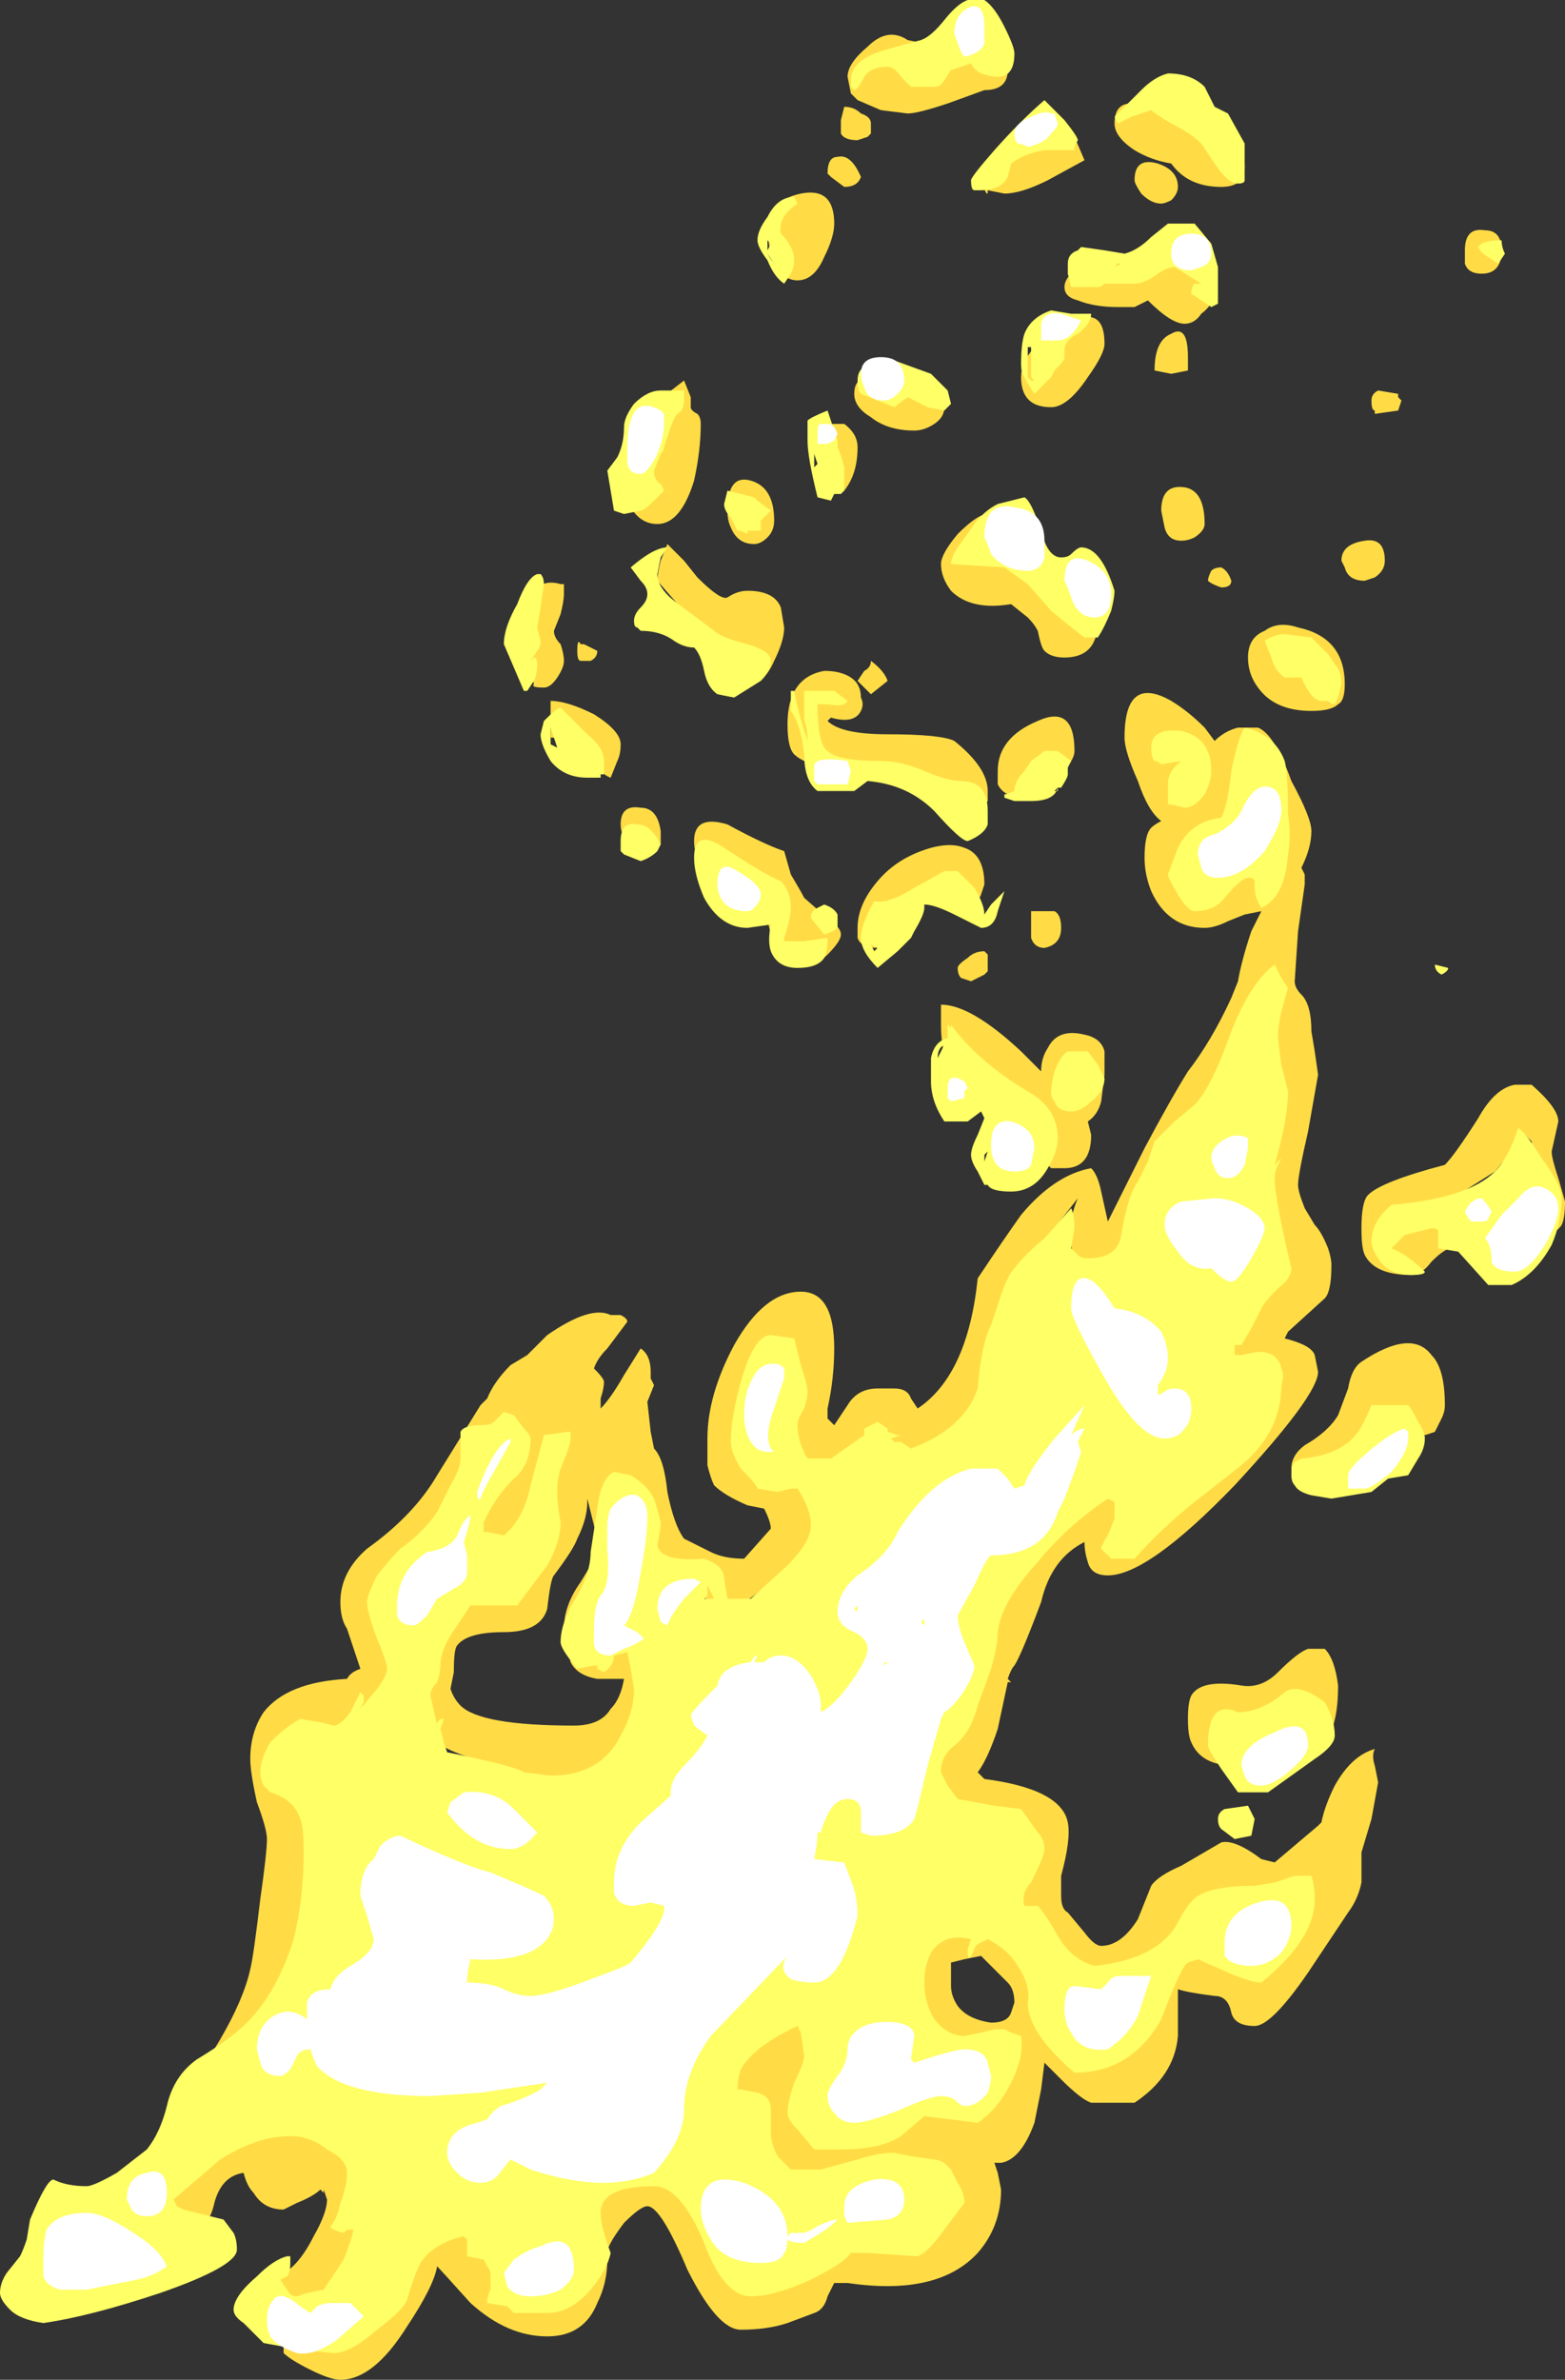 <?xml version="1.0" encoding="UTF-8" standalone="no"?>
<svg xmlns:ffdec="https://www.free-decompiler.com/flash" xmlns:xlink="http://www.w3.org/1999/xlink" ffdec:objectType="shape" height="35.65px" width="23.45px" xmlns="http://www.w3.org/2000/svg">
  <rect width="100%" height="100%" fill="#333333" stroke="none"/>
  <g transform="matrix(1.0, 0.0, 0.0, 1.0, 12.75, 13.35)">
    <path d="M7.85 -7.15 L7.85 -7.2 Q7.8 -7.2 7.8 -7.35 7.8 -7.45 7.9 -7.5 L8.2 -7.45 8.2 -7.4 8.25 -7.35 8.2 -7.2 7.85 -7.15 M9.75 -9.6 Q9.75 -9.25 9.45 -9.25 9.25 -9.25 9.2 -9.4 L9.2 -9.6 Q9.2 -9.95 9.5 -9.9 9.75 -9.9 9.75 -9.6 M2.95 -10.65 Q2.55 -10.45 2.3 -10.45 L2.05 -10.5 2.05 -10.45 Q2.0 -10.45 2.0 -10.6 L2.3 -10.95 2.9 -11.25 3.35 -11.3 3.5 -10.95 2.95 -10.65 M4.25 -11.1 Q3.95 -11.3 3.95 -11.5 3.95 -11.8 4.2 -11.8 L4.7 -11.65 5.6 -11.25 Q5.9 -11.1 5.9 -10.85 5.9 -10.55 5.55 -10.55 5.05 -10.55 4.8 -10.9 4.5 -10.95 4.25 -11.1 M4.6 -10.9 Q4.9 -10.8 4.9 -10.55 4.9 -10.45 4.8 -10.35 4.7 -10.3 4.65 -10.3 4.5 -10.3 4.35 -10.45 4.25 -10.6 4.25 -10.65 4.25 -11.0 4.6 -10.9 M0.85 -12.75 Q1.3 -12.65 2.05 -12.6 L2.35 -12.3 Q2.35 -12.0 2.0 -12.0 L1.45 -11.8 Q1.0 -11.65 0.85 -11.65 L0.45 -11.7 0.1 -11.85 0.0 -11.95 -0.05 -12.2 Q-0.05 -12.4 0.25 -12.65 0.55 -12.95 0.85 -12.75 M0.3 -11.35 L0.25 -11.3 0.1 -11.25 Q-0.1 -11.25 -0.15 -11.35 L-0.15 -11.55 -0.1 -11.75 Q0.05 -11.75 0.15 -11.65 0.3 -11.6 0.3 -11.5 L0.3 -11.35 M2.55 -7.7 Q2.55 -8.1 3.15 -8.45 3.8 -8.85 3.8 -8.2 3.8 -8.05 3.55 -7.7 3.25 -7.25 3.0 -7.25 2.7 -7.25 2.6 -7.45 2.55 -7.55 2.55 -7.7 M0.05 -7.45 Q0.05 -7.85 0.7 -7.65 1.4 -7.4 1.4 -7.25 1.4 -7.1 1.25 -7.0 1.1 -6.9 0.95 -6.9 0.55 -6.9 0.3 -7.1 0.05 -7.25 0.05 -7.45 M5.45 -9.0 Q5.45 -8.8 5.25 -8.65 5.15 -8.5 5.0 -8.5 4.8 -8.5 4.45 -8.85 L4.25 -8.75 4.0 -8.75 Q3.65 -8.75 3.4 -8.85 3.2 -8.9 3.2 -9.05 3.2 -9.15 3.3 -9.25 L3.75 -9.35 Q3.9 -9.35 4.15 -9.45 L4.5 -9.6 Q4.9 -9.7 5.2 -9.45 5.45 -9.25 5.45 -9.0 M5.05 -7.8 L4.8 -7.75 4.55 -7.8 Q4.55 -8.25 4.8 -8.35 5.05 -8.5 5.05 -8.0 L5.05 -7.8 M5.15 -5.3 Q5.05 -5.25 4.95 -5.25 4.75 -5.25 4.7 -5.45 L4.65 -5.7 Q4.65 -6.1 5.0 -6.05 5.3 -6.0 5.3 -5.5 5.3 -5.4 5.15 -5.3 M3.5 -4.3 L3.65 -4.15 3.7 -4.05 Q3.7 -3.5 3.2 -3.5 3.0 -3.5 2.9 -3.6 2.85 -3.65 2.8 -3.9 2.75 -4.0 2.65 -4.1 L2.4 -4.3 Q1.8 -4.2 1.5 -4.5 1.35 -4.7 1.35 -4.9 1.35 -5.05 1.6 -5.35 1.9 -5.65 2.05 -5.65 L2.2 -5.65 2.25 -5.5 Q2.25 -5.35 1.95 -5.0 L1.9 -4.95 2.5 -4.95 Q2.8 -4.75 2.95 -4.5 L3.3 -4.2 Q3.4 -4.25 3.5 -4.3 M5.7 -4.65 Q5.7 -4.55 5.55 -4.55 5.4 -4.6 5.35 -4.65 5.35 -4.7 5.4 -4.8 5.45 -4.85 5.55 -4.85 5.65 -4.8 5.7 -4.65 M2.8 -2.55 Q3.35 -2.8 3.35 -2.1 3.35 -1.95 3.1 -1.7 L2.6 -1.4 Q2.3 -1.4 2.2 -1.6 2.2 -1.7 2.2 -1.8 2.2 -2.3 2.8 -2.55 M0.15 -2.7 Q0.05 -2.5 -0.3 -2.6 L-0.35 -2.55 Q-0.15 -2.35 0.55 -2.35 1.35 -2.35 1.55 -2.25 2.05 -1.85 2.05 -1.5 L2.05 -1.35 2.0 -1.3 0.5 -1.75 Q-0.6 -1.8 -0.85 -2.05 -0.95 -2.15 -0.95 -2.5 -0.95 -3.2 -0.4 -3.3 -0.15 -3.3 0.0 -3.2 0.15 -3.1 0.15 -2.9 0.2 -2.8 0.15 -2.7 M0.3 -3.45 Q0.5 -3.3 0.55 -3.15 L0.3 -2.95 0.1 -3.15 0.2 -3.3 Q0.3 -3.35 0.3 -3.45 M1.05 -0.6 Q1.45 -0.75 1.7 -0.65 2.0 -0.55 2.0 -0.1 L1.95 0.05 Q1.9 0.2 1.7 0.2 L1.35 0.0 1.05 0.0 0.4 0.85 Q0.15 0.85 0.1 0.7 L0.1 0.55 Q0.1 0.2 0.4 -0.15 0.65 -0.45 1.05 -0.6 M5.3 -2.45 L5.45 -2.25 Q5.6 -2.4 5.8 -2.45 L6.1 -2.45 Q6.35 -2.35 6.6 -1.65 6.9 -1.1 6.9 -0.9 6.9 -0.65 6.75 -0.35 L6.8 -0.25 6.8 -0.1 6.7 0.6 6.65 1.35 Q6.65 1.45 6.75 1.55 6.9 1.7 6.9 2.1 L6.95 2.4 7.0 2.75 6.85 3.6 Q6.7 4.25 6.7 4.4 6.7 4.5 6.8 4.75 L6.95 5.0 Q7.05 5.1 7.15 5.35 7.2 5.5 7.2 5.6 7.2 6.0 7.1 6.1 L6.55 6.6 6.5 6.7 Q6.9 6.8 6.95 6.95 L7.0 7.2 Q7.0 7.55 5.75 8.9 4.45 10.25 3.85 10.25 3.6 10.25 3.55 10.05 3.5 9.9 3.5 9.75 3.0 10.0 2.85 10.65 2.55 11.45 2.45 11.6 2.4 11.65 2.35 11.8 L2.4 11.85 2.35 11.85 2.2 12.55 Q2.05 13.0 1.9 13.2 L2.0 13.3 Q3.15 13.45 3.25 13.95 3.3 14.2 3.15 14.75 L3.15 15.05 Q3.15 15.25 3.25 15.3 L3.5 15.6 Q3.65 15.8 3.75 15.8 4.05 15.8 4.3 15.4 L4.5 14.9 Q4.6 14.75 4.95 14.6 L5.55 14.25 Q5.75 14.2 6.15 14.5 L6.35 14.55 7.0 14.0 7.05 13.95 Q7.1 13.7 7.25 13.4 7.5 12.95 7.85 12.85 7.8 12.95 7.85 13.1 L7.9 13.35 7.8 13.9 7.65 14.4 7.65 14.85 Q7.6 15.1 7.45 15.3 L6.85 16.2 Q6.3 17.0 6.05 17.0 5.75 17.0 5.7 16.8 5.65 16.55 5.45 16.55 5.05 16.5 4.9 16.45 4.9 16.7 4.9 17.15 4.85 17.75 4.25 18.15 L3.6 18.15 Q3.45 18.1 3.15 17.8 L2.9 17.55 2.85 17.95 2.75 18.45 Q2.55 19.0 2.25 19.05 L2.15 19.05 2.2 19.2 2.25 19.45 Q2.25 20.0 1.9 20.4 1.3 21.05 -0.05 20.85 L-0.25 20.85 -0.35 21.05 Q-0.4 21.25 -0.55 21.3 L-0.95 21.45 Q-1.25 21.55 -1.65 21.55 -2.0 21.55 -2.45 20.65 -2.85 19.7 -3.05 19.7 -3.15 19.7 -3.4 19.95 -3.55 20.15 -3.6 20.25 L-3.65 20.35 -3.65 20.5 Q-3.65 20.85 -3.8 21.15 -4.0 21.65 -4.55 21.65 -5.15 21.65 -5.7 21.15 -6.15 20.65 -6.2 20.6 -6.25 20.9 -6.65 21.5 -7.15 22.3 -7.65 22.3 -7.8 22.3 -8.1 22.15 -8.4 22.0 -8.5 21.9 L-8.5 21.8 Q-7.9 21.95 -7.35 21.3 L-6.4 19.95 -5.65 20.1 -5.25 20.6 Q-4.8 21.0 -4.5 21.0 L-4.2 20.65 -4.1 20.45 -4.2 20.1 Q-4.2 19.65 -3.8 19.35 L-3.15 19.05 Q-2.5 19.05 -2.05 19.9 L-1.8 20.5 -1.0 20.75 0.35 20.25 1.5 19.3 0.85 19.3 0.1 19.55 -0.3 19.5 -1.7 19.1 -2.15 17.65 -1.7 16.95 Q-1.15 16.55 -0.6 17.2 -0.35 17.55 -0.15 17.95 0.0 18.45 -0.1 18.7 L0.2 18.7 Q0.8 18.1 0.95 18.0 1.25 18.05 1.5 18.25 L1.8 18.4 2.25 17.65 2.15 17.65 Q1.9 17.65 1.5 17.35 L0.95 16.45 1.0 15.65 2.3 15.45 1.15 13.05 1.5 12.3 Q2.6 8.9 3.8 8.9 L6.2 7.35 5.75 7.3 5.7 6.9 6.3 4.85 5.7 2.65 4.3 5.15 3.7 5.7 Q3.35 5.7 3.3 5.3 3.25 4.95 3.4 4.6 L2.5 5.75 2.15 6.9 Q2.15 8.1 1.2 8.45 L-0.3 8.7 Q-0.65 8.7 -0.85 8.3 L-0.85 6.75 Q-1.1 6.8 -1.2 7.1 L-1.6 7.9 -1.6 8.2 -1.55 8.5 -0.45 9.0 -0.45 9.8 -1.65 10.7 Q-1.95 10.7 -2.6 10.45 -3.2 10.2 -3.4 10.0 -3.55 10.4 -3.95 10.75 L-3.95 11.1 -3.85 11.15 -3.65 11.1 -3.15 11.1 -2.8 11.75 -4.0 13.65 -5.4 13.05 Q-6.2 12.9 -6.45 12.5 L-6.55 11.7 Q-6.55 11.15 -6.45 10.95 -6.25 10.5 -5.5 10.5 L-5.15 9.75 Q-5.45 9.75 -5.5 9.6 L-5.5 9.4 -5.25 8.65 Q-5.4 8.65 -5.6 8.45 L-6.25 9.85 -6.75 10.25 -6.9 11.0 -6.75 11.4 -7.1 12.15 Q-7.5 12.7 -8.15 12.55 L-8.2 15.3 -8.4 16.35 Q-8.45 16.7 -8.9 17.4 L-10.05 18.2 -9.45 17.2 Q-9.1 16.6 -9.0 16.15 -8.95 15.95 -8.85 15.1 -8.75 14.4 -8.75 14.2 -8.75 14.05 -8.9 13.65 -9.0 13.2 -9.0 13.0 -9.0 12.6 -8.8 12.3 -8.45 11.85 -7.55 11.8 -7.5 11.7 -7.35 11.65 L-7.55 11.05 Q-7.65 10.9 -7.65 10.65 -7.65 10.2 -7.25 9.85 -6.55 9.35 -6.2 8.75 L-5.55 7.7 -5.45 7.6 Q-5.35 7.35 -5.1 7.1 L-4.85 6.95 -4.55 6.65 Q-3.9 6.2 -3.6 6.35 L-3.45 6.35 Q-3.35 6.4 -3.35 6.45 L-3.65 6.85 Q-3.8 7.0 -3.85 7.15 -3.7 7.3 -3.7 7.35 -3.7 7.45 -3.75 7.6 L-3.75 7.75 Q-3.6 7.6 -3.4 7.25 L-3.15 6.85 Q-3.0 6.95 -3.0 7.2 L-3.0 7.3 -2.95 7.4 -3.05 7.65 -3.0 8.1 -2.95 8.35 Q-2.8 8.5 -2.75 9.0 -2.65 9.5 -2.5 9.7 L-2.1 9.9 Q-1.9 10.0 -1.6 10.0 L-1.2 9.55 Q-1.2 9.45 -1.3 9.25 L-1.55 9.2 Q-1.9 9.05 -2.05 8.9 -2.1 8.8 -2.15 8.6 L-2.15 8.2 Q-2.15 7.55 -1.75 6.8 -1.3 6.0 -0.75 6.0 -0.25 6.0 -0.25 6.85 -0.25 7.3 -0.35 7.75 -0.35 7.95 -0.35 7.9 L-0.25 8.0 -0.05 7.7 Q0.1 7.45 0.4 7.45 L0.65 7.45 Q0.85 7.45 0.9 7.6 L1.0 7.75 Q1.75 7.25 1.9 5.8 2.3 5.2 2.55 4.85 3.05 4.25 3.6 4.15 3.7 4.25 3.75 4.5 L3.85 4.95 4.4 3.85 Q4.8 3.1 5.05 2.7 5.4 2.25 5.7 1.6 L5.8 1.35 Q5.85 1.05 6.0 0.6 L6.15 0.3 5.9 0.35 5.65 0.45 Q5.45 0.55 5.3 0.55 4.75 0.55 4.5 0.0 4.4 -0.25 4.4 -0.5 4.4 -0.85 4.5 -0.95 4.55 -1.0 4.65 -1.05 4.45 -1.2 4.3 -1.65 4.1 -2.1 4.1 -2.3 4.1 -3.25 4.8 -2.85 5.05 -2.7 5.3 -2.45 M5.1 -0.2 L5.15 -0.1 5.45 -0.35 6.3 -1.3 Q6.3 -1.5 6.15 -1.75 L5.05 -0.45 5.1 -0.2 M6.7 -3.95 Q7.4 -3.8 7.4 -3.1 7.4 -2.85 7.3 -2.8 7.2 -2.7 6.9 -2.7 6.35 -2.7 6.1 -3.05 5.95 -3.25 5.95 -3.5 5.95 -3.8 6.2 -3.9 6.4 -4.05 6.7 -3.95 M7.85 -4.7 L7.7 -4.65 Q7.45 -4.65 7.4 -4.85 L7.35 -4.95 Q7.35 -5.2 7.7 -5.25 8.0 -5.3 8.0 -4.95 8.0 -4.8 7.85 -4.7 M10.6 3.45 L10.5 3.9 Q10.5 4.0 10.6 4.3 L10.7 4.65 Q10.7 4.9 10.65 5.0 10.55 5.15 10.3 5.2 L10.3 4.6 10.25 4.2 10.2 3.75 10.1 3.65 9.65 4.2 8.7 4.8 9.0 5.35 Q8.9 5.35 8.7 5.55 8.55 5.75 8.4 5.75 7.85 5.75 7.7 5.45 7.65 5.35 7.65 5.05 7.65 4.65 7.75 4.55 7.95 4.35 8.9 4.1 9.05 3.95 9.4 3.4 9.65 2.95 9.95 2.9 L10.2 2.9 Q10.6 3.25 10.6 3.45 M8.7 6.95 Q8.9 7.15 8.9 7.7 8.9 7.8 8.85 7.9 L8.75 8.1 8.6 8.15 8.2 7.75 6.65 8.9 Q6.6 8.8 6.6 8.65 6.6 8.45 6.8 8.3 7.15 8.1 7.3 7.85 L7.45 7.45 Q7.5 7.15 7.65 7.05 8.4 6.55 8.7 6.95 M2.9 0.85 Q2.75 0.85 2.7 0.7 2.7 0.65 2.7 0.55 L2.7 0.3 3.05 0.3 Q3.15 0.35 3.15 0.55 3.15 0.8 2.9 0.85 M3.55 3.45 L3.6 3.65 Q3.6 4.15 3.2 4.15 L3.0 4.15 2.85 4.0 2.6 3.95 2.65 3.55 1.4 2.45 Q1.35 2.25 1.35 2.0 L1.35 1.7 Q1.8 1.7 2.55 2.4 L2.85 2.7 Q2.85 2.5 2.95 2.35 3.1 2.05 3.5 2.15 3.75 2.2 3.8 2.4 L3.8 2.75 3.75 3.15 Q3.7 3.35 3.55 3.45 M2.0 1.25 L1.8 1.35 1.65 1.3 Q1.6 1.25 1.6 1.15 1.6 1.1 1.75 1.0 1.85 0.9 2.0 0.9 L2.05 0.95 2.05 1.2 2.0 1.25 M5.1 12.75 Q5.05 12.65 5.05 12.4 5.05 12.15 5.1 12.05 5.25 11.8 5.85 11.9 6.15 11.95 6.4 11.7 6.7 11.4 6.85 11.35 L7.1 11.35 Q7.25 11.5 7.3 11.9 7.3 12.5 7.1 12.75 6.8 13.1 5.75 13.1 5.25 13.1 5.1 12.75 M5.95 15.1 L4.65 15.9 Q4.15 16.6 3.75 16.6 L3.35 16.4 Q3.25 16.2 3.15 16.1 L3.1 16.8 Q3.15 16.9 3.4 17.15 L3.75 17.5 4.45 16.8 5.0 15.8 5.5 15.55 Q5.6 15.55 5.7 15.65 L6.35 15.6 6.75 15.15 6.4 15.2 5.95 15.1 M2.35 16.35 L1.95 15.95 1.7 16.0 1.5 16.05 1.5 16.4 Q1.5 16.55 1.6 16.7 1.75 16.9 2.1 16.95 2.35 16.95 2.4 16.8 L2.45 16.65 Q2.45 16.45 2.35 16.35 M-0.2 -11.0 Q0.0 -11.05 0.15 -10.7 0.1 -10.55 -0.1 -10.55 L-0.3 -10.7 -0.35 -10.75 Q-0.35 -11.0 -0.2 -11.0 M-1.25 -9.85 Q-1.25 -10.35 -0.75 -10.45 -0.25 -10.55 -0.25 -10.0 -0.25 -9.8 -0.4 -9.5 -0.55 -9.15 -0.8 -9.15 -1.05 -9.15 -1.2 -9.5 L-1.25 -9.85 M-2.4 -7.4 L-2.4 -7.25 Q-2.4 -7.2 -2.3 -7.15 -2.25 -7.1 -2.25 -7.0 -2.25 -6.6 -2.35 -6.15 -2.55 -5.5 -2.9 -5.5 -3.15 -5.5 -3.3 -5.75 L-3.4 -6.05 Q-3.4 -6.2 -3.25 -6.5 L-3.1 -7.05 Q-3.1 -7.2 -2.95 -7.3 L-2.5 -7.65 -2.4 -7.4 M-0.5 -6.8 L-0.5 -7.0 -0.1 -7.0 Q0.1 -6.85 0.1 -6.65 0.1 -6.25 -0.1 -6.0 -0.2 -6.1 -0.35 -6.35 L-0.5 -6.8 M-1.25 -5.3 Q-1.35 -5.2 -1.45 -5.2 -1.7 -5.2 -1.8 -5.45 -1.85 -5.55 -1.85 -5.7 -1.85 -6.25 -1.5 -6.15 -1.15 -6.05 -1.15 -5.55 -1.15 -5.4 -1.25 -5.3 M-2.5 -4.95 L-2.3 -4.7 Q-1.95 -4.35 -1.85 -4.4 -1.7 -4.5 -1.55 -4.5 -1.15 -4.5 -1.05 -4.25 L-1.0 -3.95 Q-1.0 -3.75 -1.15 -3.45 -1.3 -3.1 -1.55 -3.1 L-2.9 -4.65 Q-2.9 -4.75 -2.85 -4.95 L-2.75 -5.2 -2.5 -4.95 M-4.35 -3.7 Q-4.3 -3.55 -4.3 -3.45 -4.3 -3.35 -4.4 -3.2 -4.5 -3.05 -4.6 -3.05 -4.8 -3.05 -4.75 -3.1 -4.8 -3.3 -4.8 -3.75 L-4.8 -4.35 Q-4.7 -4.7 -4.35 -4.6 L-4.3 -4.6 Q-4.3 -4.55 -4.3 -4.45 -4.3 -4.35 -4.35 -4.15 L-4.45 -3.9 Q-4.45 -3.8 -4.35 -3.7 M-4.05 -3.7 L-4.0 -3.7 Q-3.9 -3.65 -3.8 -3.6 -3.8 -3.5 -3.9 -3.45 L-4.05 -3.45 Q-4.1 -3.45 -4.1 -3.6 -4.1 -3.8 -4.05 -3.7 M-3.45 -2.2 Q-3.45 -2.05 -3.5 -1.95 L-3.6 -1.7 Q-3.75 -1.75 -3.9 -2.0 L-4.15 -2.3 -4.5 -2.3 -4.5 -2.85 Q-4.25 -2.85 -3.85 -2.65 -3.45 -2.4 -3.45 -2.2 M-3.15 -1.25 Q-2.9 -1.25 -2.85 -0.9 L-2.85 -0.7 -2.9 -0.7 -3.4 -0.8 Q-3.45 -0.9 -3.45 -1.0 -3.45 -1.3 -3.15 -1.25 M-1.85 -1.0 Q-1.3 -0.7 -1.0 -0.6 L-0.9 -0.25 Q-0.75 0.0 -0.7 0.1 L-0.3 0.45 Q-0.15 0.55 -0.15 0.65 -0.15 0.75 -0.35 0.95 -0.5 1.1 -0.65 1.1 L-1.2 0.65 -1.4 -0.25 -2.2 -0.45 Q-2.35 -0.5 -2.35 -0.75 -2.35 -1.15 -1.85 -1.0 M-5.95 11.7 L-6.0 11.95 Q-5.95 12.1 -5.85 12.2 -5.55 12.5 -4.15 12.5 -3.75 12.5 -3.6 12.25 -3.45 12.1 -3.4 11.8 L-3.8 11.8 Q-4.1 11.75 -4.2 11.55 L-4.3 11.05 Q-4.3 10.7 -4.05 10.35 -3.8 9.95 -3.8 9.85 -3.8 9.7 -3.85 9.5 L-3.95 9.1 -3.95 9.15 Q-3.95 9.4 -4.1 9.7 -4.15 9.85 -4.45 10.25 -4.5 10.3 -4.55 10.75 -4.65 11.1 -5.2 11.1 -5.75 11.1 -5.9 11.3 -5.95 11.35 -5.95 11.7 M-9.6 18.65 L-8.55 18.4 -7.5 18.8 -7.4 20.5 Q-7.6 21.3 -8.2 21.3 -8.7 21.3 -8.7 21.0 L-8.6 20.75 Q-8.3 20.65 -8.05 20.15 -7.85 19.8 -7.85 19.6 L-7.9 19.45 -7.9 19.5 -7.95 19.45 Q-8.05 19.55 -8.3 19.65 L-8.5 19.75 Q-8.8 19.75 -8.95 19.5 -9.05 19.4 -9.1 19.2 -9.45 19.25 -9.55 19.7 -9.65 20.1 -10.1 20.25 L-10.4 20.15 -10.4 19.75 -10.3 19.4 -9.95 18.95 -9.6 18.65" fill="#ffdc45" fill-rule="evenodd" stroke="none"/>
    <path d="M5.9 -10.7 L5.9 -10.65 Q5.9 -10.6 5.8 -10.6 5.65 -10.6 5.45 -10.9 L5.25 -11.2 Q5.1 -11.35 4.8 -11.5 4.55 -11.65 4.5 -11.7 L4.2 -11.6 4.0 -11.5 3.95 -11.6 4.35 -12.0 Q4.55 -12.2 4.75 -12.25 5.1 -12.25 5.3 -12.05 L5.45 -11.75 5.65 -11.65 5.9 -11.2 5.9 -10.7 M9.8 -9.55 L9.7 -9.4 9.55 -9.5 Q9.45 -9.55 9.4 -9.65 9.45 -9.75 9.75 -9.75 9.75 -9.65 9.8 -9.55 M3.2 -11.55 Q3.4 -11.3 3.4 -11.25 L3.35 -11.15 3.35 -11.1 2.9 -11.1 Q2.6 -11.05 2.4 -10.9 L2.35 -10.7 Q2.25 -10.5 1.95 -10.5 L1.85 -10.5 Q1.8 -10.5 1.8 -10.65 1.8 -10.7 2.15 -11.1 2.55 -11.55 2.9 -11.85 L3.2 -11.55 M2.0 -13.35 Q2.15 -13.25 2.3 -12.95 2.45 -12.65 2.45 -12.55 2.45 -12.2 2.2 -12.2 2.1 -12.2 1.95 -12.25 1.85 -12.3 1.8 -12.4 L1.5 -12.3 1.4 -12.15 Q1.35 -12.05 1.25 -12.05 L0.9 -12.05 0.75 -12.2 Q0.65 -12.35 0.55 -12.35 0.3 -12.35 0.2 -12.2 0.1 -12.0 0.05 -12.0 L0.0 -12.05 0.0 -12.15 Q0.0 -12.45 0.5 -12.6 L1.05 -12.75 Q1.2 -12.8 1.4 -13.05 1.6 -13.3 1.75 -13.35 L2.0 -13.35 M0.65 -7.95 L1.2 -7.75 1.45 -7.5 1.5 -7.3 1.4 -7.2 1.15 -7.25 0.85 -7.4 0.65 -7.25 0.15 -7.45 Q0.1 -7.5 0.1 -7.65 0.1 -7.8 0.2 -7.85 L0.5 -7.95 0.65 -7.95 M2.65 -8.15 L2.65 -7.7 2.7 -7.65 2.75 -7.65 2.7 -7.7 Q2.7 -7.75 2.7 -7.85 L2.7 -8.15 2.65 -8.15 M2.55 -7.9 Q2.55 -8.2 2.6 -8.35 2.7 -8.6 3.0 -8.7 L3.3 -8.65 3.6 -8.65 Q3.6 -8.5 3.4 -8.35 3.2 -8.25 3.2 -8.1 L3.2 -8.0 Q3.2 -7.95 3.1 -7.85 L3.05 -7.8 3.0 -7.7 2.75 -7.45 Q2.65 -7.6 2.6 -7.7 2.55 -7.75 2.55 -7.9 M4.75 -10.0 L5.15 -10.0 5.4 -9.7 5.5 -9.35 5.5 -8.8 5.4 -8.75 5.1 -8.95 Q5.1 -9.05 5.15 -9.1 L5.25 -9.1 4.85 -9.35 Q4.75 -9.35 4.6 -9.25 4.4 -9.1 4.25 -9.1 L3.8 -9.1 Q3.75 -9.05 3.7 -9.05 L3.3 -9.05 3.25 -9.25 3.25 -9.4 Q3.25 -9.55 3.4 -9.6 L3.45 -9.65 3.8 -9.6 4.1 -9.55 Q4.3 -9.6 4.5 -9.8 L4.75 -10.0 M4.05 -9.4 L4.0 -9.4 3.95 -9.35 4.05 -9.4 M3.3 -5.05 Q3.4 -5.15 3.45 -5.15 3.75 -5.15 3.95 -4.5 3.95 -4.4 3.9 -4.2 3.8 -3.95 3.7 -3.8 L3.5 -3.8 Q3.3 -3.95 3.0 -4.2 L2.65 -4.6 2.3 -4.85 1.5 -4.9 Q1.5 -5.0 1.6 -5.15 L1.85 -5.5 Q2.0 -5.7 2.2 -5.8 L2.6 -5.9 Q2.7 -5.85 2.85 -5.4 2.95 -5.0 3.15 -5.0 3.25 -5.0 3.3 -5.05 M2.7 -1.95 L2.9 -2.1 3.1 -2.1 3.3 -1.95 3.25 -1.85 3.25 -1.75 Q3.25 -1.7 3.15 -1.55 L3.1 -1.55 Q3.05 -1.35 2.7 -1.35 L2.45 -1.35 2.3 -1.4 2.3 -1.45 Q2.35 -1.45 2.45 -1.5 2.45 -1.65 2.6 -1.8 L2.7 -1.95 M1.1 -1.8 Q1.45 -1.65 1.65 -1.65 2.05 -1.65 2.05 -1.2 L2.05 -1.0 Q2.0 -0.85 1.75 -0.75 1.65 -0.75 1.25 -1.2 0.85 -1.6 0.25 -1.65 L0.05 -1.5 -0.5 -1.5 Q-0.7 -1.65 -0.7 -2.05 -0.75 -2.5 -0.9 -2.7 L-0.9 -3.0 -0.85 -3.0 Q-0.8 -2.7 -0.65 -2.25 -0.65 -2.45 -0.7 -2.55 L-0.7 -3.0 -0.25 -3.0 -0.05 -2.85 Q-0.1 -2.75 -0.35 -2.8 L-0.5 -2.8 Q-0.5 -2.2 -0.35 -2.1 -0.2 -1.95 0.45 -1.95 0.75 -1.95 1.1 -1.8 M1.4 -0.3 L1.6 -0.3 1.85 -0.05 Q2.0 0.2 2.0 0.35 L2.1 0.2 2.3 0.0 2.2 0.3 Q2.15 0.55 1.95 0.55 L1.55 0.35 Q1.25 0.2 1.1 0.2 L1.1 0.25 Q1.1 0.35 0.95 0.6 L0.9 0.7 0.7 0.9 0.4 1.15 Q0.15 0.9 0.15 0.7 0.15 0.5 0.35 0.15 0.55 0.2 0.95 -0.05 L1.4 -0.3 M4.65 -1.9 Q4.6 -1.95 4.55 -1.95 4.5 -2.0 4.5 -2.15 4.5 -2.45 4.95 -2.4 5.4 -2.3 5.4 -1.8 5.4 -1.65 5.3 -1.45 5.15 -1.25 5.0 -1.25 L4.8 -1.3 4.75 -1.3 4.75 -1.6 Q4.75 -1.8 4.95 -1.95 L4.65 -1.9 M3.1 -1.5 L3.1 -1.55 3.05 -1.5 3.1 -1.5 M4.9 -0.65 Q5.1 -1.05 5.55 -1.1 5.65 -1.3 5.7 -1.8 5.8 -2.3 5.9 -2.45 6.35 -2.35 6.5 -1.95 6.55 -1.75 6.55 -1.15 6.6 -0.85 6.55 -0.55 6.5 0.1 6.15 0.25 6.05 0.1 6.05 -0.05 L6.05 -0.15 Q6.05 -0.2 5.95 -0.2 5.85 -0.2 5.6 0.1 5.45 0.3 5.15 0.3 5.05 0.3 4.9 0.05 4.75 -0.2 4.75 -0.25 L4.9 -0.65 M6.5 -3.85 L6.9 -3.8 7.15 -3.55 7.25 -3.4 Q7.35 -3.3 7.35 -3.1 L7.3 -2.9 7.25 -2.8 Q7.2 -2.8 7.15 -2.85 L7.05 -2.85 Q6.9 -2.85 6.75 -3.2 L6.5 -3.2 Q6.35 -3.3 6.3 -3.5 L6.2 -3.75 Q6.35 -3.85 6.5 -3.85 M6.6 -3.6 L6.6 -3.6 M8.95 1.15 Q8.95 1.2 8.85 1.25 8.75 1.2 8.75 1.1 L8.95 1.15 M6.45 1.3 L6.55 1.45 6.45 1.8 Q6.4 2.05 6.4 2.15 6.4 2.25 6.45 2.6 L6.55 3.0 Q6.55 3.4 6.35 4.1 L6.45 4.0 6.4 4.1 Q6.35 4.2 6.35 4.3 6.35 4.6 6.6 5.65 6.6 5.8 6.4 5.95 6.2 6.15 6.15 6.25 L6.0 6.55 5.85 6.8 5.75 6.8 5.75 6.95 5.85 6.95 6.1 6.9 Q6.4 6.9 6.45 7.15 6.5 7.25 6.45 7.4 6.45 8.1 5.85 8.6 L5.15 9.15 Q4.65 9.55 4.25 10.0 L3.9 10.0 3.75 9.85 Q3.75 9.8 3.85 9.65 L3.95 9.4 3.95 9.15 3.85 9.1 Q3.25 9.5 2.8 10.05 2.25 10.65 2.2 11.1 2.2 11.3 2.1 11.65 L1.9 12.2 Q1.8 12.6 1.55 12.8 1.35 12.95 1.35 13.2 L1.45 13.4 1.6 13.6 2.15 13.7 2.55 13.75 2.8 14.1 Q2.9 14.2 2.9 14.35 2.9 14.45 2.7 14.85 2.55 15.0 2.6 15.2 L2.8 15.2 Q2.9 15.3 3.1 15.65 3.3 16.0 3.65 16.1 4.6 16.0 4.9 15.45 5.05 15.15 5.2 15.05 5.45 14.9 6.05 14.9 L6.35 14.85 6.65 14.75 6.9 14.75 Q6.95 14.9 6.95 15.1 6.95 15.7 6.15 16.35 6.0 16.35 5.65 16.2 L5.2 16.0 5.05 16.05 Q4.95 16.1 4.65 16.9 4.2 17.7 3.35 17.7 2.65 17.1 2.65 16.65 2.7 16.4 2.5 16.1 2.35 15.85 2.05 15.7 L1.95 15.75 Q1.85 15.8 1.85 15.85 L1.8 15.95 Q1.75 16.05 1.75 15.85 L1.8 15.7 Q1.4 15.6 1.2 15.9 1.1 16.1 1.1 16.35 1.1 16.65 1.25 16.9 1.45 17.15 1.7 17.15 L1.95 17.1 2.15 17.05 2.3 17.05 2.4 17.1 2.55 17.15 Q2.6 17.45 2.4 17.85 2.2 18.25 1.9 18.45 L1.1 18.35 0.75 18.65 Q0.45 18.85 -0.15 18.85 L-0.55 18.85 -0.8 18.55 Q-0.95 18.4 -0.95 18.3 -0.95 18.15 -0.85 17.85 -0.7 17.55 -0.7 17.45 L-0.75 17.1 -0.8 17.0 Q-1.45 17.3 -1.65 17.65 -1.7 17.8 -1.7 17.95 L-1.65 17.95 -1.4 18.0 Q-1.2 18.05 -1.2 18.25 L-1.2 18.6 Q-1.2 18.75 -1.1 18.95 L-0.9 19.15 -0.45 19.15 0.1 19.0 Q0.4 18.9 0.65 18.9 L0.9 18.95 1.25 19.0 Q1.3 19.0 1.4 19.05 L1.5 19.15 1.6 19.35 Q1.7 19.5 1.7 19.65 L1.4 20.05 Q1.15 20.4 1.0 20.45 L0.25 20.4 0.0 20.4 Q-0.1 20.55 -0.6 20.8 -1.15 21.05 -1.5 21.05 -1.9 21.05 -2.2 20.25 -2.55 19.4 -2.95 19.4 -3.75 19.4 -3.75 19.8 -3.75 20.0 -3.6 20.4 -3.65 20.65 -3.9 20.95 -4.2 21.3 -4.55 21.3 L-5.05 21.3 -5.15 21.2 -5.45 21.15 Q-5.45 21.05 -5.4 20.95 -5.4 20.85 -5.4 20.75 -5.4 20.65 -5.45 20.6 L-5.5 20.5 -5.75 20.45 -5.75 20.2 -5.8 20.15 Q-6.25 20.25 -6.45 20.55 -6.55 20.75 -6.65 21.1 -6.7 21.25 -7.1 21.55 -7.5 21.9 -7.75 21.9 L-8.25 21.85 -8.8 21.75 -9.1 21.45 Q-9.25 21.35 -9.25 21.25 -9.25 21.05 -8.9 20.75 -8.65 20.5 -8.45 20.45 L-8.4 20.45 -8.4 20.55 Q-8.4 20.7 -8.45 20.75 L-8.55 20.8 -8.45 20.95 Q-8.4 21.05 -8.3 21.05 L-8.15 21.0 -7.9 20.95 -7.6 20.5 Q-7.5 20.25 -7.45 20.05 L-7.55 20.05 -7.6 20.1 Q-7.8 20.05 -7.8 20.0 -7.7 19.9 -7.65 19.65 -7.55 19.4 -7.55 19.2 -7.55 19.0 -7.85 18.85 -8.1 18.65 -8.4 18.65 -8.9 18.65 -9.45 19.0 L-10.15 19.6 -10.1 19.7 -10.0 19.75 -9.4 19.9 -9.25 20.1 Q-9.2 20.2 -9.2 20.35 -9.2 20.6 -10.35 21.0 -11.4 21.35 -12.1 21.45 -12.45 21.4 -12.6 21.25 -12.75 21.1 -12.75 21.0 -12.75 20.85 -12.65 20.7 L-12.45 20.45 Q-12.4 20.35 -12.35 20.2 L-12.3 19.9 Q-12.05 19.3 -11.95 19.3 -11.75 19.4 -11.45 19.4 -11.35 19.4 -11.0 19.2 L-10.55 18.85 Q-10.35 18.6 -10.25 18.2 -10.15 17.75 -9.8 17.5 -9.3 17.2 -9.05 16.95 -8.6 16.5 -8.35 15.7 -8.2 15.1 -8.2 14.4 -8.2 14.0 -8.25 13.9 -8.35 13.6 -8.7 13.5 L-8.8 13.4 Q-8.85 13.3 -8.85 13.2 -8.85 13.0 -8.7 12.75 -8.45 12.5 -8.25 12.4 L-7.95 12.45 -7.75 12.5 Q-7.65 12.5 -7.5 12.3 L-7.35 12.0 -7.3 12.05 -7.3 12.15 -7.35 12.25 -7.1 11.95 Q-6.95 11.75 -6.95 11.65 -6.95 11.55 -7.1 11.2 -7.25 10.8 -7.25 10.65 -7.25 10.55 -7.1 10.25 -6.9 10.0 -6.75 9.85 -6.4 9.6 -6.2 9.3 L-6.0 8.9 Q-5.85 8.65 -5.85 8.5 -5.85 8.15 -5.85 8.1 -5.8 8.0 -5.55 8.0 -5.4 8.0 -5.35 7.95 L-5.2 7.8 -5.05 7.85 -4.9 8.05 Q-4.8 8.15 -4.8 8.2 -4.8 8.6 -5.05 8.8 -5.3 9.05 -5.45 9.35 L-5.5 9.45 -5.5 9.6 -5.45 9.6 -5.2 9.65 Q-4.9 9.4 -4.8 8.9 L-4.6 8.15 -4.25 8.1 -4.2 8.1 -4.2 8.2 Q-4.2 8.3 -4.35 8.65 -4.45 8.95 -4.35 9.45 -4.35 9.75 -4.55 10.1 L-5.0 10.7 -5.7 10.7 -6.0 11.15 Q-6.15 11.4 -6.15 11.6 -6.15 11.7 -6.2 11.85 -6.3 11.95 -6.3 12.05 L-6.2 12.5 -6.2 12.45 -6.15 12.4 -6.1 12.4 -6.15 12.55 -6.1 12.75 -6.05 12.9 Q-5.05 13.1 -4.9 13.2 L-4.5 13.25 Q-3.75 13.25 -3.45 12.65 -3.25 12.3 -3.25 11.95 L-3.3 11.65 -3.35 11.4 -3.55 11.45 Q-3.55 11.6 -3.7 11.7 L-3.8 11.65 -3.8 11.6 -3.85 11.6 -4.1 11.65 Q-4.35 11.35 -4.35 11.25 -4.35 10.95 -4.1 10.55 -3.9 10.2 -3.9 9.9 L-3.8 9.25 Q-3.75 8.8 -3.55 8.7 L-3.3 8.75 Q-3.05 8.9 -2.95 9.1 -2.9 9.25 -2.85 9.45 -2.85 9.55 -2.9 9.8 -2.85 10.05 -2.2 10.0 -1.9 10.1 -1.9 10.3 L-1.85 10.6 -1.5 10.6 -0.95 10.1 Q-0.6 9.75 -0.6 9.5 -0.6 9.25 -0.8 8.95 L-0.9 8.95 -1.1 9.0 -1.4 8.95 Q-1.4 8.9 -1.65 8.65 -1.8 8.4 -1.8 8.25 -1.8 7.9 -1.65 7.35 -1.45 6.65 -1.2 6.65 L-0.85 6.7 -0.75 7.1 Q-0.65 7.4 -0.65 7.5 -0.65 7.6 -0.7 7.75 -0.8 7.9 -0.8 8.0 -0.8 8.25 -0.65 8.5 L-0.3 8.5 0.2 8.15 0.2 8.05 0.4 7.95 0.55 8.05 0.55 8.1 0.7 8.15 0.75 8.15 0.6 8.2 0.65 8.25 0.75 8.25 0.9 8.35 Q1.7 8.05 1.9 7.45 1.95 6.8 2.1 6.5 L2.25 6.05 Q2.35 5.75 2.45 5.65 2.6 5.45 2.9 5.2 L3.3 4.75 Q3.35 4.85 3.35 5.05 L3.3 5.35 3.4 5.45 Q3.45 5.5 3.55 5.5 4.0 5.5 4.05 5.15 4.15 4.55 4.3 4.35 L4.45 4.05 4.55 3.75 Q4.65 3.65 4.85 3.45 L5.15 3.2 Q5.4 2.95 5.7 2.1 6.0 1.35 6.35 1.1 L6.45 1.3 M8.3 5.15 L8.1 5.35 Q8.35 5.45 8.6 5.7 8.6 5.75 8.4 5.75 8.05 5.75 7.9 5.5 7.8 5.35 7.8 5.25 7.8 4.95 8.1 4.7 9.25 4.6 9.65 4.2 9.85 4.0 10.0 3.55 10.1 3.6 10.35 4.0 10.65 4.4 10.65 4.6 10.65 4.95 10.5 5.3 10.25 5.75 9.9 5.9 L9.55 5.9 9.1 5.4 8.8 5.35 Q8.8 5.3 8.8 5.1 8.8 5.05 8.7 5.05 L8.3 5.15 M3.55 2.4 L3.7 2.6 3.8 2.8 Q3.8 3.0 3.6 3.15 3.45 3.3 3.3 3.3 3.1 3.3 3.05 3.15 3.0 3.1 3.0 3.0 3.0 2.9 3.05 2.7 3.15 2.45 3.25 2.4 L3.55 2.4 M1.15 0.0 L1.15 0.0 M0.35 0.9 L0.4 0.85 0.3 0.8 0.3 0.55 Q0.3 0.7 0.3 0.8 L0.35 0.9 M1.4 2.3 Q1.3 2.35 1.3 2.5 L1.4 2.3 M1.45 2.2 L1.45 2.0 1.5 2.05 1.5 2.0 Q1.9 2.55 2.65 3.0 3.1 3.25 3.1 3.7 3.1 3.9 2.95 4.15 2.75 4.5 2.4 4.5 2.1 4.5 2.05 4.4 L2.0 4.4 1.9 4.2 Q1.8 4.05 1.8 3.95 1.8 3.85 1.9 3.65 L2.0 3.4 1.95 3.3 1.75 3.45 1.4 3.45 Q1.2 3.15 1.2 2.85 1.2 2.65 1.2 2.5 1.25 2.25 1.45 2.2 M2.05 3.9 L2.0 3.95 2.0 4.05 2.05 3.9 M5.35 12.8 Q5.35 12.1 5.8 12.3 6.15 12.3 6.5 12.0 6.7 11.85 7.1 12.15 7.25 12.4 7.25 12.65 7.25 12.8 6.95 13.0 L6.25 13.5 5.8 13.5 5.55 13.15 Q5.35 12.85 5.35 12.8 M5.5 13.9 Q5.5 13.8 5.6 13.75 L5.95 13.7 6.05 13.9 6.0 14.15 5.75 14.2 5.55 14.05 Q5.5 14.0 5.5 13.9 M8.5 7.95 Q8.6 8.1 8.6 8.2 8.6 8.35 8.5 8.5 L8.35 8.75 8.05 8.8 7.8 9.0 7.2 9.1 6.9 9.05 Q6.7 9.0 6.65 8.9 6.6 8.85 6.6 8.75 6.6 8.6 6.65 8.55 L6.75 8.5 Q7.35 8.45 7.6 8.1 7.7 7.95 7.8 7.7 L8.35 7.7 Q8.4 7.75 8.5 7.95 M-1.25 -10.1 Q-1.1 -10.4 -0.85 -10.4 L-0.8 -10.3 Q-1.1 -10.1 -1.05 -9.85 -0.85 -9.65 -0.85 -9.45 -0.85 -9.35 -0.9 -9.25 L-1.0 -9.1 Q-1.15 -9.2 -1.25 -9.45 -1.4 -9.65 -1.4 -9.75 -1.4 -9.9 -1.25 -10.1 M-1.25 -9.8 L-1.25 -9.6 -1.2 -9.7 -1.25 -9.75 -1.25 -9.8 M-1.25 -9.55 Q-1.2 -9.45 -1.1 -9.35 L-1.15 -9.4 -1.25 -9.55 M-2.5 -7.5 L-2.5 -7.35 Q-2.5 -7.2 -2.6 -7.15 -2.65 -7.1 -2.7 -6.95 L-2.8 -6.65 Q-2.8 -6.6 -2.85 -6.55 L-2.95 -6.3 Q-2.95 -6.15 -2.85 -6.1 L-2.8 -6.0 -2.95 -5.85 Q-3.1 -5.7 -3.15 -5.7 L-3.4 -5.65 -3.55 -5.7 -3.65 -6.3 -3.5 -6.5 Q-3.4 -6.7 -3.4 -6.95 -3.4 -7.1 -3.25 -7.3 -3.05 -7.5 -2.85 -7.5 L-2.5 -7.5 M-0.2 -6.65 Q-0.15 -6.55 -0.1 -6.35 L-0.1 -6.0 -0.15 -5.95 -0.25 -5.95 -0.3 -5.85 -0.5 -5.9 Q-0.65 -6.5 -0.65 -6.75 L-0.65 -7.05 Q-0.6 -7.1 -0.35 -7.2 L-0.2 -6.75 -0.2 -6.65 M-0.55 -6.95 L-0.55 -6.95 M-0.5 -6.4 L-0.55 -6.55 -0.55 -6.35 -0.5 -6.4 M-1.3 -5.6 L-1.35 -5.55 -1.35 -5.4 -1.55 -5.4 -1.55 -5.35 -1.65 -5.4 -1.7 -5.4 -1.8 -5.6 Q-1.9 -5.7 -1.9 -5.8 L-1.85 -6.0 -1.45 -5.9 -1.4 -5.85 -1.2 -5.7 -1.3 -5.6 M-1.55 -3.7 Q-1.2 -3.6 -1.2 -3.45 -1.2 -3.3 -1.35 -3.15 L-1.75 -2.9 -2.0 -2.95 Q-2.15 -3.05 -2.2 -3.3 -2.25 -3.55 -2.35 -3.65 -2.5 -3.65 -2.65 -3.75 -2.85 -3.9 -3.15 -3.9 L-3.2 -3.95 Q-3.25 -3.95 -3.25 -4.05 -3.25 -4.15 -3.15 -4.25 -3.05 -4.35 -3.05 -4.45 -3.05 -4.55 -3.15 -4.65 L-3.3 -4.85 Q-2.95 -5.15 -2.75 -5.15 L-2.85 -5.0 -2.9 -4.75 Q-2.9 -4.55 -2.65 -4.35 L-2.05 -3.9 Q-1.95 -3.8 -1.55 -3.7 M-4.65 -4.75 Q-4.6 -4.7 -4.6 -4.6 L-4.65 -4.25 -4.7 -3.95 -4.65 -3.75 Q-4.65 -3.65 -4.7 -3.6 L-4.8 -3.45 -4.75 -3.5 Q-4.7 -3.5 -4.7 -3.4 -4.7 -3.25 -4.75 -3.15 L-4.85 -3.0 -4.9 -3.0 -5.2 -3.7 Q-5.2 -3.95 -5.0 -4.3 -4.85 -4.7 -4.7 -4.75 L-4.65 -4.75 M-3.95 -2.35 Q-3.7 -2.15 -3.7 -1.95 L-3.7 -1.75 -3.75 -1.75 -3.75 -1.7 -3.95 -1.7 Q-4.3 -1.7 -4.5 -1.95 -4.65 -2.2 -4.65 -2.35 L-4.6 -2.55 Q-4.4 -2.75 -4.35 -2.75 L-3.95 -2.35 M-4.5 -2.45 L-4.5 -2.2 -4.4 -2.15 -4.5 -2.45 M-3.2 -1.0 Q-3.0 -1.0 -2.85 -0.7 L-2.9 -0.6 Q-3.0 -0.5 -3.15 -0.45 L-3.4 -0.55 -3.45 -0.6 -3.45 -0.75 Q-3.45 -1.05 -3.2 -1.0 M-1.9 -0.65 Q-1.3 -0.25 -1.05 -0.15 -0.9 0.0 -0.9 0.25 -0.9 0.4 -1.0 0.7 L-1.0 0.75 -0.7 0.75 -0.35 0.7 Q-0.35 0.9 -0.4 1.0 -0.5 1.15 -0.8 1.15 -1.1 1.15 -1.2 0.9 -1.25 0.75 -1.2 0.5 L-1.55 0.55 Q-1.95 0.55 -2.2 0.1 -2.35 -0.25 -2.35 -0.5 -2.35 -0.95 -1.9 -0.65 M-0.2 0.35 L-0.2 0.55 Q-0.25 0.6 -0.4 0.65 L-0.6 0.4 Q-0.6 0.3 -0.5 0.25 L-0.4 0.2 Q-0.25 0.25 -0.2 0.35 M-2.2 10.6 L-2.05 10.6 -2.15 10.4 -2.15 10.55 -2.2 10.6" fill="#ffff66" fill-rule="evenodd" stroke="none"/>
    <path d="M3.1 -11.5 Q3.1 -11.45 3.0 -11.35 2.9 -11.2 2.65 -11.15 2.55 -11.2 2.5 -11.2 2.45 -11.25 2.45 -11.35 2.45 -11.5 2.7 -11.6 2.9 -11.7 3.0 -11.65 L3.05 -11.65 3.1 -11.5 M2.0 -12.7 Q1.95 -12.55 1.7 -12.5 1.65 -12.55 1.6 -12.7 L1.55 -12.85 Q1.55 -13.15 1.8 -13.25 2.0 -13.3 2.0 -12.95 L2.0 -12.7 M2.85 -8.45 Q2.85 -8.7 3.15 -8.65 L3.45 -8.55 Q3.3 -8.25 3.1 -8.25 L2.85 -8.25 2.85 -8.45 M0.7 -7.45 Q0.6 -7.35 0.5 -7.35 0.25 -7.35 0.2 -7.55 0.15 -7.65 0.15 -7.75 0.15 -8.0 0.45 -8.0 0.8 -8.0 0.8 -7.65 0.8 -7.55 0.7 -7.45 M5.4 -9.55 Q5.4 -9.4 5.25 -9.35 L5.1 -9.3 Q4.8 -9.3 4.8 -9.55 4.8 -9.85 5.1 -9.85 5.4 -9.85 5.4 -9.55 M2.9 -5.0 Q2.85 -4.8 2.65 -4.8 2.3 -4.8 2.1 -5.05 2.05 -5.2 2.0 -5.3 2.0 -5.85 2.45 -5.75 2.9 -5.7 2.9 -5.25 L2.9 -5.0 M3.9 -4.45 Q3.9 -4.1 3.65 -4.1 3.4 -4.1 3.3 -4.4 3.25 -4.55 3.2 -4.65 3.2 -5.1 3.55 -4.95 3.9 -4.8 3.9 -4.45 M5.25 -0.35 L5.2 -0.55 Q5.2 -0.8 5.45 -0.85 5.75 -1.0 5.85 -1.2 6.05 -1.65 6.3 -1.55 6.45 -1.5 6.45 -1.2 6.45 -1.0 6.2 -0.6 5.85 -0.2 5.5 -0.2 5.3 -0.2 5.25 -0.35 M5.95 3.85 L5.9 4.1 Q5.8 4.3 5.65 4.3 5.5 4.3 5.45 4.15 5.4 4.05 5.4 4.0 5.4 3.85 5.55 3.75 5.75 3.6 5.95 3.7 L5.95 3.85 M6.2 5.05 Q6.2 5.15 6.0 5.5 5.8 5.85 5.7 5.85 5.6 5.85 5.4 5.65 5.1 5.7 4.9 5.4 4.7 5.15 4.7 5.0 4.7 4.75 4.95 4.65 L5.45 4.6 Q5.7 4.6 5.95 4.75 6.2 4.9 6.2 5.05 M10.6 4.75 Q10.6 4.95 10.4 5.3 10.15 5.7 9.95 5.7 9.65 5.7 9.6 5.55 9.6 5.3 9.5 5.2 L9.75 4.85 10.0 4.6 Q10.2 4.35 10.4 4.45 10.6 4.55 10.6 4.75 M9.25 4.9 L9.2 4.8 Q9.3 4.6 9.45 4.6 9.55 4.7 9.6 4.8 L9.55 4.9 Q9.55 4.95 9.45 4.95 L9.3 4.95 9.25 4.9 M1.75 2.95 L1.7 3.0 1.7 3.1 1.5 3.15 1.45 3.1 1.45 2.95 Q1.45 2.7 1.7 2.85 L1.75 2.95 M2.1 3.8 Q2.1 3.4 2.4 3.45 2.75 3.55 2.75 3.85 L2.7 4.1 Q2.65 4.2 2.45 4.2 2.1 4.2 2.1 3.8 M3.95 6.25 Q4.4 6.3 4.65 6.6 4.75 6.8 4.75 7.0 4.75 7.2 4.6 7.4 L4.6 7.55 4.7 7.5 Q4.75 7.45 4.85 7.45 5.1 7.45 5.1 7.75 5.1 7.95 5.0 8.05 4.9 8.2 4.7 8.2 4.3 8.2 3.75 7.2 3.3 6.4 3.3 6.25 3.3 5.85 3.45 5.8 3.65 5.75 3.95 6.25 M3.3 8.15 Q3.4 8.05 3.5 8.05 L3.4 8.25 3.45 8.4 3.35 8.7 3.2 9.1 3.1 9.3 Q2.9 9.95 2.1 9.95 2.05 9.95 1.85 10.4 L1.6 10.85 Q1.6 11.0 1.7 11.25 L1.85 11.6 Q1.85 11.75 1.65 12.05 1.5 12.25 1.4 12.3 L1.35 12.4 1.15 13.1 Q1.0 13.75 0.95 13.9 0.8 14.15 0.3 14.15 L0.15 14.1 0.15 13.8 Q0.15 13.6 -0.05 13.6 -0.2 13.6 -0.3 13.75 -0.4 13.9 -0.45 14.1 L-0.5 14.1 Q-0.5 14.25 -0.55 14.5 L-0.1 14.55 0.05 14.95 Q0.1 15.15 0.1 15.35 -0.15 16.35 -0.55 16.35 -0.75 16.35 -0.9 16.3 -1.1 16.15 -0.95 15.95 L-2.1 17.15 Q-2.5 17.7 -2.5 18.25 -2.5 18.7 -2.95 19.2 -3.3 19.35 -3.7 19.35 -4.2 19.35 -4.8 19.15 L-5.1 19.0 -5.3 19.25 Q-5.4 19.35 -5.55 19.35 -5.75 19.35 -5.9 19.2 -6.05 19.05 -6.05 18.9 -6.05 18.55 -5.6 18.45 L-5.45 18.4 Q-5.4 18.3 -5.25 18.2 -4.9 18.1 -4.65 17.95 L-4.55 17.85 -5.55 18.0 -6.3 18.05 Q-7.6 18.05 -8.0 17.6 -8.05 17.5 -8.1 17.35 -8.25 17.35 -8.3 17.45 L-8.4 17.65 Q-8.5 17.75 -8.55 17.75 -8.8 17.75 -8.85 17.55 L-8.9 17.35 Q-8.9 17.0 -8.65 16.85 -8.4 16.7 -8.15 16.9 L-8.15 16.65 Q-8.1 16.45 -7.8 16.45 -7.75 16.25 -7.5 16.1 -7.15 15.9 -7.15 15.7 L-7.25 15.35 -7.35 15.05 Q-7.35 14.65 -7.15 14.5 -7.1 14.4 -7.05 14.3 -6.9 14.15 -6.75 14.15 -5.8 14.6 -5.4 14.7 -4.8 14.95 -4.6 15.05 -4.45 15.2 -4.45 15.4 -4.45 15.6 -4.6 15.75 -4.9 16.05 -5.7 16.0 -5.75 16.2 -5.75 16.3 L-5.75 16.35 Q-5.4 16.35 -5.2 16.45 -5.0 16.55 -4.8 16.55 -4.55 16.55 -3.9 16.3 -3.35 16.1 -3.3 16.05 -2.75 15.4 -2.8 15.2 L-3.0 15.15 -3.25 15.2 Q-3.5 15.2 -3.55 15.0 L-3.55 14.85 Q-3.55 14.35 -3.15 13.95 L-2.7 13.55 -2.7 13.5 Q-2.7 13.3 -2.5 13.1 -2.25 12.85 -2.15 12.65 L-2.35 12.5 -2.4 12.35 Q-2.4 12.3 -2.0 11.9 -1.95 11.6 -1.5 11.55 -1.45 11.45 -1.4 11.45 L-1.45 11.55 -1.3 11.55 Q-1.2 11.45 -1.05 11.45 -0.8 11.45 -0.6 11.75 -0.45 12.0 -0.45 12.2 L-0.45 12.3 Q-0.25 12.2 0.0 11.85 0.25 11.5 0.25 11.35 0.25 11.2 0.05 11.1 -0.2 11.0 -0.2 10.8 -0.2 10.5 0.1 10.25 0.55 9.95 0.7 9.6 1.2 8.8 1.8 8.65 L2.2 8.65 2.35 8.8 2.45 8.95 2.6 8.9 Q2.65 8.7 3.05 8.2 L3.5 7.7 3.3 8.15 M1.1 10.9 L1.05 10.95 1.1 11.0 1.1 10.9 M0.05 10.75 L0.1 10.8 0.1 10.7 0.05 10.75 M0.5 11.55 L0.5 11.6 0.55 11.55 0.5 11.55 M8.1 8.7 Q7.8 8.95 7.7 8.95 L7.45 8.95 7.45 8.9 Q7.45 8.85 7.45 8.75 7.45 8.65 7.75 8.4 8.1 8.1 8.3 8.05 L8.35 8.1 8.35 8.2 Q8.35 8.4 8.1 8.7 M6.85 12.8 Q6.85 12.95 6.55 13.2 6.3 13.4 6.15 13.4 5.95 13.4 5.9 13.25 L5.85 13.1 Q5.85 12.8 6.35 12.6 6.85 12.35 6.85 12.8 M6.45 15.9 Q6.25 16.1 6.0 16.1 5.7 16.1 5.6 15.95 L5.6 15.75 Q5.6 15.3 6.1 15.15 6.6 15.0 6.6 15.5 6.6 15.7 6.45 15.9 M4.25 16.25 L4.5 16.25 4.3 16.85 Q4.15 17.15 3.85 17.35 3.45 17.4 3.3 17.1 3.2 16.95 3.2 16.75 3.2 16.4 3.35 16.4 L3.75 16.45 3.85 16.35 Q3.9 16.25 4.05 16.25 L4.25 16.25 M0.7 16.95 Q0.95 17.0 0.95 17.15 L0.9 17.5 0.95 17.55 Q1.55 17.35 1.7 17.35 2.0 17.35 2.05 17.55 L2.1 17.75 Q2.1 17.85 2.05 18.0 1.9 18.2 1.7 18.2 1.65 18.2 1.55 18.1 1.45 18.05 1.35 18.05 1.2 18.05 0.75 18.25 0.25 18.45 0.05 18.45 -0.15 18.45 -0.25 18.3 -0.35 18.2 -0.35 18.05 -0.35 17.95 -0.2 17.75 -0.05 17.55 -0.05 17.35 -0.05 17.2 0.05 17.1 0.25 16.9 0.7 16.95 M0.8 19.6 Q0.8 19.85 0.55 19.9 L-0.05 19.95 -0.1 19.85 -0.1 19.7 Q-0.1 19.4 0.35 19.3 0.8 19.25 0.8 19.6 M-2.8 -7.15 Q-2.8 -7.1 -2.8 -7.0 -2.8 -6.8 -2.9 -6.55 -3.05 -6.25 -3.15 -6.25 -3.35 -6.25 -3.35 -6.45 L-3.35 -6.65 Q-3.35 -6.9 -3.3 -7.05 -3.2 -7.4 -2.85 -7.2 L-2.8 -7.15 M-0.2 -6.85 L-0.25 -6.75 -0.35 -6.7 -0.5 -6.7 -0.5 -6.85 Q-0.5 -7.0 -0.45 -7.0 L-0.35 -7.0 Q-0.25 -7.0 -0.2 -6.85 M-0.05 -1.95 L0.0 -1.8 -0.05 -1.6 -0.5 -1.6 -0.55 -1.65 -0.55 -1.9 -0.5 -1.95 Q-0.35 -2.0 -0.05 -1.95 M-1.7 -0.3 Q-1.35 -0.1 -1.35 0.05 -1.35 0.15 -1.45 0.25 -1.5 0.3 -1.55 0.3 -1.85 0.3 -1.95 0.1 -2.0 0.0 -2.0 -0.1 -2.0 -0.5 -1.7 -0.3 M-6.2 10.6 L-6.35 10.85 Q-6.5 11.0 -6.55 11.0 -6.75 11.0 -6.8 10.85 L-6.8 10.7 Q-6.8 10.2 -6.35 9.9 -6.0 9.85 -5.9 9.65 -5.8 9.4 -5.7 9.35 -5.7 9.45 -5.8 9.75 L-5.75 9.95 Q-5.75 10.1 -5.75 10.2 -5.75 10.35 -5.95 10.45 L-6.2 10.6 M-6.0 13.65 L-5.8 13.5 Q-5.35 13.45 -5.05 13.75 L-4.7 14.1 Q-4.9 14.35 -5.1 14.35 -5.65 14.35 -6.05 13.8 L-6.0 13.65 M-1.0 7.15 Q-1.0 7.2 -1.0 7.3 L-1.15 7.75 Q-1.3 8.15 -1.2 8.35 L-1.15 8.4 -1.25 8.4 Q-1.45 8.4 -1.55 8.15 -1.6 8.0 -1.6 7.85 -1.6 7.55 -1.5 7.35 -1.35 7.0 -1.05 7.1 L-1.0 7.15 M-2.25 10.35 L-2.5 10.6 Q-2.7 10.85 -2.75 11.0 L-2.85 10.95 -2.9 10.75 Q-2.9 10.3 -2.35 10.3 L-2.25 10.35 M-5.35 8.7 Q-5.5 8.95 -5.55 9.1 -5.6 9.15 -5.6 9.0 -5.35 8.3 -5.1 8.2 L-5.1 8.25 -5.35 8.7 M-3.05 9.35 Q-3.05 9.7 -3.15 10.2 -3.25 10.85 -3.4 11.0 L-3.2 11.1 -3.1 11.2 Q-3.25 11.3 -3.4 11.35 L-3.6 11.45 Q-3.85 11.45 -3.85 11.25 L-3.85 11.05 Q-3.85 10.7 -3.75 10.55 -3.6 10.4 -3.65 9.85 L-3.65 9.55 Q-3.65 9.35 -3.6 9.25 -3.4 9.0 -3.2 9.05 -3.05 9.15 -3.05 9.35 M-12.1 20.75 L-12.1 20.5 Q-12.1 20.2 -12.05 20.05 -11.9 19.8 -11.45 19.8 -11.2 19.8 -10.75 20.1 -10.35 20.35 -10.25 20.6 -10.45 20.75 -10.7 20.8 -11.2 20.9 -11.45 20.95 L-11.85 20.95 Q-12.05 20.9 -12.1 20.75 M-4.8 21.05 Q-5.05 21.05 -5.15 20.9 L-5.2 20.7 -5.05 20.5 Q-4.85 20.35 -4.65 20.3 -4.15 20.05 -4.15 20.65 -4.15 20.8 -4.35 20.95 -4.55 21.05 -4.8 21.05 M-2.25 19.75 Q-2.25 19.15 -1.6 19.35 -0.95 19.6 -0.95 20.15 L-0.9 20.1 -0.75 20.1 Q-0.65 20.1 -0.5 20.0 -0.3 19.9 -0.2 19.9 -0.3 20.0 -0.45 20.1 L-0.7 20.25 Q-0.9 20.25 -0.95 20.2 L-0.95 20.15 Q-0.95 20.35 -1.0 20.4 -1.05 20.55 -1.35 20.55 -1.9 20.55 -2.1 20.2 -2.25 19.95 -2.25 19.75 M-10.8 19.7 L-10.85 19.6 Q-10.85 19.25 -10.55 19.2 -10.25 19.1 -10.25 19.5 -10.25 19.85 -10.55 19.85 -10.75 19.85 -10.8 19.7 M-7.5 21.15 L-7.3 21.35 -7.7 21.7 Q-8.05 21.95 -8.3 21.9 -8.6 21.8 -8.7 21.65 -8.75 21.55 -8.75 21.4 -8.75 21.2 -8.65 21.1 -8.55 20.95 -8.25 21.2 L-8.1 21.3 -8.0 21.2 Q-7.9 21.15 -7.8 21.15 L-7.5 21.15" fill="#ffffff" fill-rule="evenodd" stroke="none"/>
  </g>
</svg>
